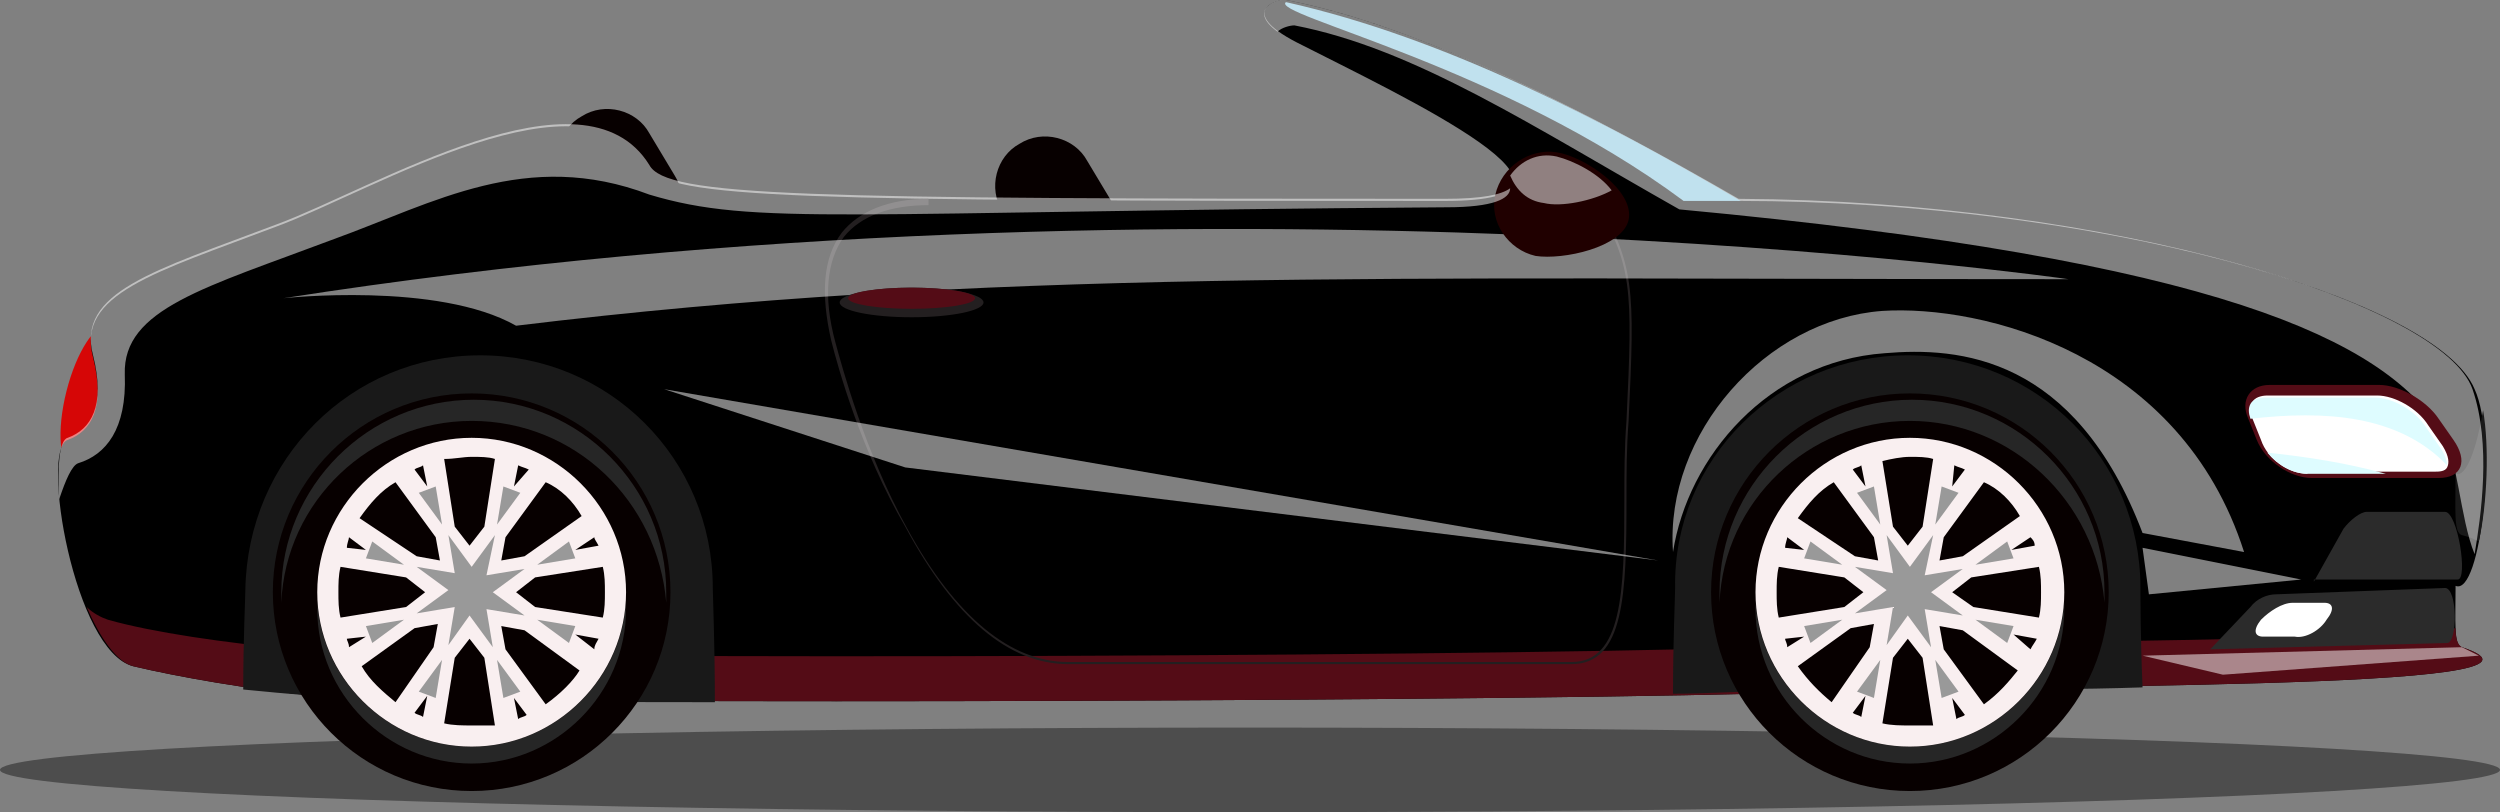 <svg xmlns="http://www.w3.org/2000/svg" viewBox="0 0 118.2 38.4" class="car convertible">
    <rect x="0" y="0" width="118.2" height="38.4" fill="#808080" stroke="none"/>
    <ellipse opacity=".4" cx="59.1" cy="36.4" rx="59.1" ry="2"/>
    <ellipse transform="rotate(14.193 4.347 18.82)" fill="#D60606" cx="4.3" cy="18.8" rx="1.2" ry="3.5"/>
    <path fill="#070000"
          d="M31.9 8.3c.7 1.1.3 2.6-.8 3.2-1.1.7-2.6.3-3.2-.8l-1.2-2c-.7-1.1-.3-2.6.8-3.2 1.1-.7 2.6-.3 3.2.8l1.2 2zM52.6 9.6c.7 1.1.3 2.6-.8 3.2-1.1.7-2.6.3-3.2-.8l-1.2-2c-.7-1.1-.3-2.6.8-3.2 1.1-.7 2.6-.3 3.2.8l1.2 2z"/>
    <path class="car-body"
          d="M116.4 30.6c-.4-.1-.3-1.2-.3-2.9 1.2.5 2-6.9.9-9.3-1.8-4.3-17.9-8.9-34.8-8.9C75.1 5.3 67.1 1.2 60.8 0c-.3-.1-2.4.5.5 2 5.1 2.6 15.6 7.5 7 7.5-30.4 0-36.8-.1-37.6-1.6-3.1-5-13 1.1-17.6 2.8-5.8 2.2-9.5 3.2-8.7 6.2.6 2.4-.1 3.5-1.2 3.9-1.3.4.3 10 3.1 10.7 2.1.5 5.5 1.1 8.6 1.4 4.8.4 52.5.3 68-.1 12.9-.5 39.9-.1 33.5-2.2z"/>
    <path fill="#540C16"
          d="M116.4 30.6c-.2-.1-.3-.4-.3-.9-6.4.7-23.3.6-32.7.9-15.8.5-64.6.6-69.5.1-3.2-.3-6.7-.8-8.8-1.4-.3-.1-.7-.3-1-.6.6 1.4 1.4 2.6 2.2 2.8 2.1.5 5.5 1.1 8.6 1.4 4.8.4 52.5.3 68-.1 12.9-.5 39.9-.1 33.5-2.2z"/>
    <path fill="#191919" d="M116.1 22.4c0 1.7-.1 2.8.3 2.9.4.1.6.2.8.3.4-1.8.5-4.5.2-6.2-.3 1.8-.8 3.2-1.3 3z"/>
    <g fill="#191919">
        <path d="M22.7 16.8c6.1 0 11 4.9 11 11 0 .3.1 2.7.1 5.4-9.2 0-16.5-.1-19-.3-1.2-.1-2.3-.2-3.3-.3 0-2.4.1-4.3.1-4.7.1-6.2 5-11.1 11.1-11.1zM90.2 16.8c6.1 0 11 4.9 11 11 0 .3 0 2.4.1 4.7-5.9.2-12.5 0-18.4.2-1 0-2.3.1-3.8.1 0-2.5.1-4.6.1-5-.1-6.1 4.9-11 11-11z"/>
    </g>
    <circle fill="#070000" cx="90.3" cy="28" r="9.4"/>
    <path fill="#262626"
          d="M90.3 19.9c-4.8 0-8.8 3.8-9 8.6V28c0-5 4.1-9.1 9.1-9.1s9.1 4.1 9.1 9.1v.5c-.4-4.8-4.4-8.6-9.2-8.6z"/>
    <path fill="#262626"
          d="M90.3 35.3c3.9 0 7.1-3.1 7.3-6.9v.4c0 4-3.3 7.3-7.3 7.3S83 32.8 83 28.8v-.4c.2 3.8 3.4 6.9 7.3 6.9z"/>
    <circle fill="#070000" cx="22.3" cy="28" r="9.4"/>
    <path fill="#262626"
          d="M22.3 19.9c-4.8 0-8.8 3.8-9 8.6V28c0-5 4.1-9.1 9.1-9.1s9.1 4.1 9.1 9.1v.5c-.4-4.8-4.3-8.6-9.2-8.6z"/>
    <path fill="#262626"
          d="M22.3 35.3c3.9 0 7.1-3.1 7.3-6.9v.4c0 4-3.3 7.3-7.3 7.3S15 32.8 15 28.8v-.4c.2 3.8 3.4 6.9 7.3 6.9z"/>
    <path fill="#2B2B2B"
          d="M109.4 27.5l1.4-2.5c.3-.4.8-.8 1.1-.8h3.7c.6 0 1.1 3.2.6 3.2h-6.8zM104.5 30.7l1.9-2c.3-.4.8-.6 1.2-.6l8-.3c.6 0 .6 2.6.1 2.6l-11.2.3z"/>
    <path fill="#80C2DC" d="M60.8.1C68.4 1.8 76 5.8 82.3 9.5h-2.7C71 3.1 60 .7 60.8.1z"/>
    <path fill="#231F20"
          d="M50.5 31.4h23.8c2.5 0 2.6-3.3 2.6-7.8 0-1.2 0-2.4.1-3.7.3-6.3.3-7.4-1.6-10.6l-.1.1c1.9 3.1 1.9 4.2 1.6 10.5-.1 1.3-.1 2.5-.1 3.7 0 4.4-.1 7.7-2.5 7.7H50.5c-2.7 0-5.3-2.1-7.6-6.3-2-3.6-3.1-7.7-3.4-8.8-.6-2.2-.4-3.9.4-5 .8-1 2.2-1.5 4-1.5v-.3c-1.9 0-3.3.6-4.1 1.6-.9 1.2-1 2.9-.5 5.1.3 1.2 1.4 5.2 3.5 8.8 2.3 4.3 4.9 6.5 7.7 6.5z"/>
    <path fill="#FFF" d="M97.8 13.2c-32.6 0-51.2-.5-73.4 2.2-3.7-2.1-11-1.3-11-1.3 43.5-6.8 84.4-.9 84.4-.9z"
          opacity=".5"/>
    <g opacity=".5">
        <path fill="#FFF"
              d="M89 14.7c4.7-.3 14.1 2 17.1 11.4l-4.8-.9c-3.2-8.4-8.7-8.8-12.2-8.5-5.5.4-9.3 4.9-10 9.4-.4-5.6 4.4-11 9.9-11.4z"/>
    </g>
    <g opacity=".5">
        <path fill="#FFF" d="M78.4 26.5l-47-8.1 11.4 3.7"/>
    </g>
    <g opacity=".5">
        <path fill="#FFF" d="M108.8 27.4l-7.5-1.5.3 2.2"/>
    </g>
    <g opacity=".5">
        <path fill="#FFF" d="M116.4 30.6l-15.1.4 3.8.9 12.1-.9"/>
    </g>
    <ellipse fill="#231F20" cx="43.1" cy="14.3" rx="3.4" ry=".7"/>
    <ellipse fill="#540C16" cx="43.1" cy="14.1" rx="3" ry=".5"/>
    <g>
        <path fill="#200000"
              d="M77 10.4c-.3 1.3-3.1 1.9-4.4 1.7-1.3-.3-2.2-1.6-1.9-2.9.3-1.3 1.6-2.2 2.9-2 1.3.2 3.7 1.8 3.4 3.2z"/>
        <path fill="#FFF" d="M71.4 8.3c.3.7.8 1.2 1.6 1.3.8.2 2.3-.1 3.2-.6-.6-.8-1.8-1.4-2.6-1.6-.9-.2-1.7.2-2.2.9z"
              opacity=".5"/>
    </g>
    <g opacity=".5" fill="#FFF">
        <path d="M60.4 1.5c.2-.2.6-.3.8-.3C66.9 2.3 72.5 6 79.4 9.9c25.7 2.4 33.2 6.2 36 10.4.8 1.2.9 4.2 1.6 5.9.3-1.8.8-5.2-.1-7.8-1.4-4-16.9-8.9-34.7-9C75.1 5.3 67.1 1.2 60.8 0c-.3-.1-1.9.4-.4 1.5zM3.7 21.9c1.3-.4 2.3-1.6 2.2-4.2-.1-3.1 3.8-4.1 9.9-6.4 4.7-1.7 9.1-4.3 14.9-2.1 5 1.5 9.1.8 37.7.6 2.2 0 3-.4 3-.9-.4.3-1.3.5-3.1.5-30.4 0-36.8-.1-37.6-1.6-3.1-5-13 1.1-17.6 2.8-5.8 2.2-9.5 3.2-8.7 6.2.6 2.4-.1 3.5-1.2 3.9-.4.1-.5 1.4-.4 2.9.3-.9.6-1.6.9-1.7z"/>
    </g>
    <path fill="#540C16"
          d="M116 20.8c.7 1 .4 1.8-.7 1.8h-6c-1 0-2.2-.8-2.6-1.8l-.4-1c-.4-.9.1-1.6 1-1.6h5.2c.9 0 2.2.7 2.8 1.6l.7 1z"/>
    <path fill="#FFF"
          d="M109.1 22.4c-.9 0-1.9-.7-2.2-1.6l-.4-1c-.1-.3-.1-.6 0-.8.1-.2.4-.3.7-.3h5.2c.8 0 1.9.6 2.4 1.4l.7 1c.3.5.3.8.2 1-.1.2-.4.2-.6.2h-6zM110 29.3c.4-.5.3-.8-.1-.8h-1.5c-.5 0-1.1.4-1.5.8-.4.5-.3.8.1.8h1.5c.5.1 1.2-.3 1.5-.8z"/>
    <path fill="#DEFCFF"
          d="M115.7 22c0-.2-.1-.5-.3-.8l-.7-1c-.5-.8-1.6-1.4-2.4-1.4h-5.2c-.3 0-.6.1-.7.3-.1.2-.1.4 0 .7 3.5-.4 7-.2 9.3 2.2zM107.2 21.4c.5.6 1.2 1 1.9 1h3.7c-1.8-.5-3.7-.8-5.6-1z"/>
    <g class="wheel">
        <path fill="#F9EFF0"
              d="M83 28c0 4 3.3 7.3 7.3 7.3s7.3-3.3 7.3-7.3-3.3-7.3-7.3-7.3S83 24 83 28zm1.4 2.2l.9-.1-.8.5c0-.2-.1-.3-.1-.4zm-.3-1c-.1-.4-.1-.8-.1-1.2 0-.4 0-.8.1-1.2l3.1.5.9.7-.9.7-3.1.5zM96 30.7l-.8-.7 1.1.2c-.1.2-.2.3-.3.5zm-2.7-2l-1-.7.9-.7 3.2-.5c.1.4.1.8.1 1.2 0 .4 0 .8-.1 1.2l-3.1-.5zm2.9-2.9l-1.1.2.9-.6c.1.1.2.2.2.4zm-11.7-.4l.8.6-.9-.1c0-.2.1-.4.1-.5zm2.2-2.6l1.9 2.6.2 1.1-1.1-.2-2.7-1.8c.5-.7 1-1.3 1.7-1.7zm.9-.6c.1-.1.3-.1.4-.2l.2 1-.6-.8zm2.7-.6c.4 0 .8 0 1.1.1l-.5 3.2-.7.9-.7-.9-.5-3.1c.4-.1.9-.2 1.3-.2zm2.1.4c.2.1.3.1.5.2l-.6.8.1-1zm3.1 2.4l-2.7 1.9-1.1.2.2-1.1 1.9-2.6c.7.3 1.3.9 1.7 1.6zm-1.7 8.9l-1.9-2.6-.2-1.1 1.1.2 2.6 1.9c-.4.5-.9 1.1-1.6 1.6zm-.9.5c-.1.1-.3.1-.4.2l-.2-1 .6.8zm-2.6.5c-.4 0-.9 0-1.3-.1l.5-3.1.7-.9.7.9.5 3.2h-1.1zm-2.3-.4c-.1-.1-.3-.1-.4-.2l.6-.8-.2 1zm-3-2.4l2.5-1.8 1.1-.2-.2 1.1-1.8 2.6c-.6-.5-1.1-1-1.6-1.7z"/>
        <path fill="#999"
              d="M88.6 33l-.8-.3 1.1-1.5-.3 1.8zm3.2 0l-.3-1.8 1.1 1.5-.8.3zm-2.6-2.5l.3-1.8-1.8.3 1.5-1.1-1.5-1.1 1.8.3-.3-1.8 1.1 1.5 1.1-1.5-.4 1.9 1.8-.3-1.5 1.1 1.5 1.1-1.8-.3.3 1.8-1.1-1.5-1 1.4zm-3.6-.1l-.3-.8 1.8-.3-1.5 1.1zm9.3 0l-1.5-1.1 1.8.3-.3.8zm-1.5-3.7l1.5-1.1.3.8-1.8.3zm-6.3 0l-1.8-.3.3-.8 1.5 1.1zm1.8-1.9l-1.1-1.5.8-.3.3 1.8zm2.6 0l.3-1.8.8.3-1.1 1.5z"/>
    </g>
    <g class="wheel">
        <path fill="#F9EFF0"
              d="M15 28c0 4 3.3 7.3 7.3 7.3s7.3-3.3 7.3-7.3-3.3-7.3-7.3-7.3S15 24 15 28zm1.4 2.2l.9-.1-.8.5c0-.2-.1-.3-.1-.4zm-.3-1c-.1-.4-.1-.8-.1-1.2 0-.4 0-.8.1-1.2l3.1.5.9.7-.9.7-3.1.5zm12 1.5l-.9-.7 1.1.2c-.1.2-.2.3-.2.5zm-2.8-2l-.9-.7.9-.7 3.2-.5c.1.4.1.8.1 1.2 0 .4 0 .8-.1 1.2l-3.2-.5zm3-2.9l-1.1.2.9-.6c0 .1.1.2.2.4zm-11.8-.4l.8.6-.9-.1c0-.2.1-.4.1-.5zm2.2-2.6l1.9 2.6.2 1.1-1.1-.2-2.7-1.8c.5-.7 1-1.3 1.7-1.7zm.9-.6c.1-.1.3-.1.4-.2l.2 1-.6-.8zm2.7-.6c.4 0 .8 0 1.1.1l-.5 3.2-.7.9-.7-.9-.5-3.2c.5 0 .9-.1 1.3-.1zm2.2.4c.2.1.3.1.5.2l-.7.8.2-1zm3 2.4l-2.7 1.9-1.1.2.2-1.1 1.9-2.6c.7.3 1.3.9 1.7 1.6zm-1.7 8.9l-1.9-2.6-.2-1.1 1.1.2 2.6 1.9c-.3.5-.9 1.1-1.6 1.6zm-.9.5c-.1.1-.3.1-.4.2l-.2-1 .6.8zm-2.6.5c-.4 0-.9 0-1.3-.1l.5-3.1.7-.9.7.9.5 3.2h-1.1zm-2.3-.4c-.1-.1-.3-.1-.4-.2l.6-.8-.2 1zm-2.9-2.4l2.5-1.8 1.1-.2-.2 1.1-1.8 2.6c-.6-.5-1.2-1-1.6-1.7z"/>
        <path fill="#999"
              d="M20.6 33l-.8-.3 1.1-1.5-.3 1.8zm3.2 0l-.3-1.8 1.1 1.5-.8.3zm-2.6-2.5l.3-1.8-1.8.3 1.5-1.1-1.5-1.1 1.8.3-.3-1.8 1.1 1.5 1.1-1.5-.4 1.9 1.8-.3-1.5 1.1 1.5 1.1-1.8-.3.3 1.8-1.1-1.5-1 1.4zm-3.6-.1l-.3-.8 1.8-.3-1.5 1.1zm9.3 0l-1.5-1.1 1.8.3-.3.8zm-1.5-3.7l1.5-1.1.3.8-1.8.3zm-6.3 0l-1.8-.3.3-.8 1.5 1.1zm1.8-1.9l-1.1-1.5.8-.3.3 1.8zm2.6 0l.3-1.8.8.3-1.1 1.5z"/>
    </g>
</svg>